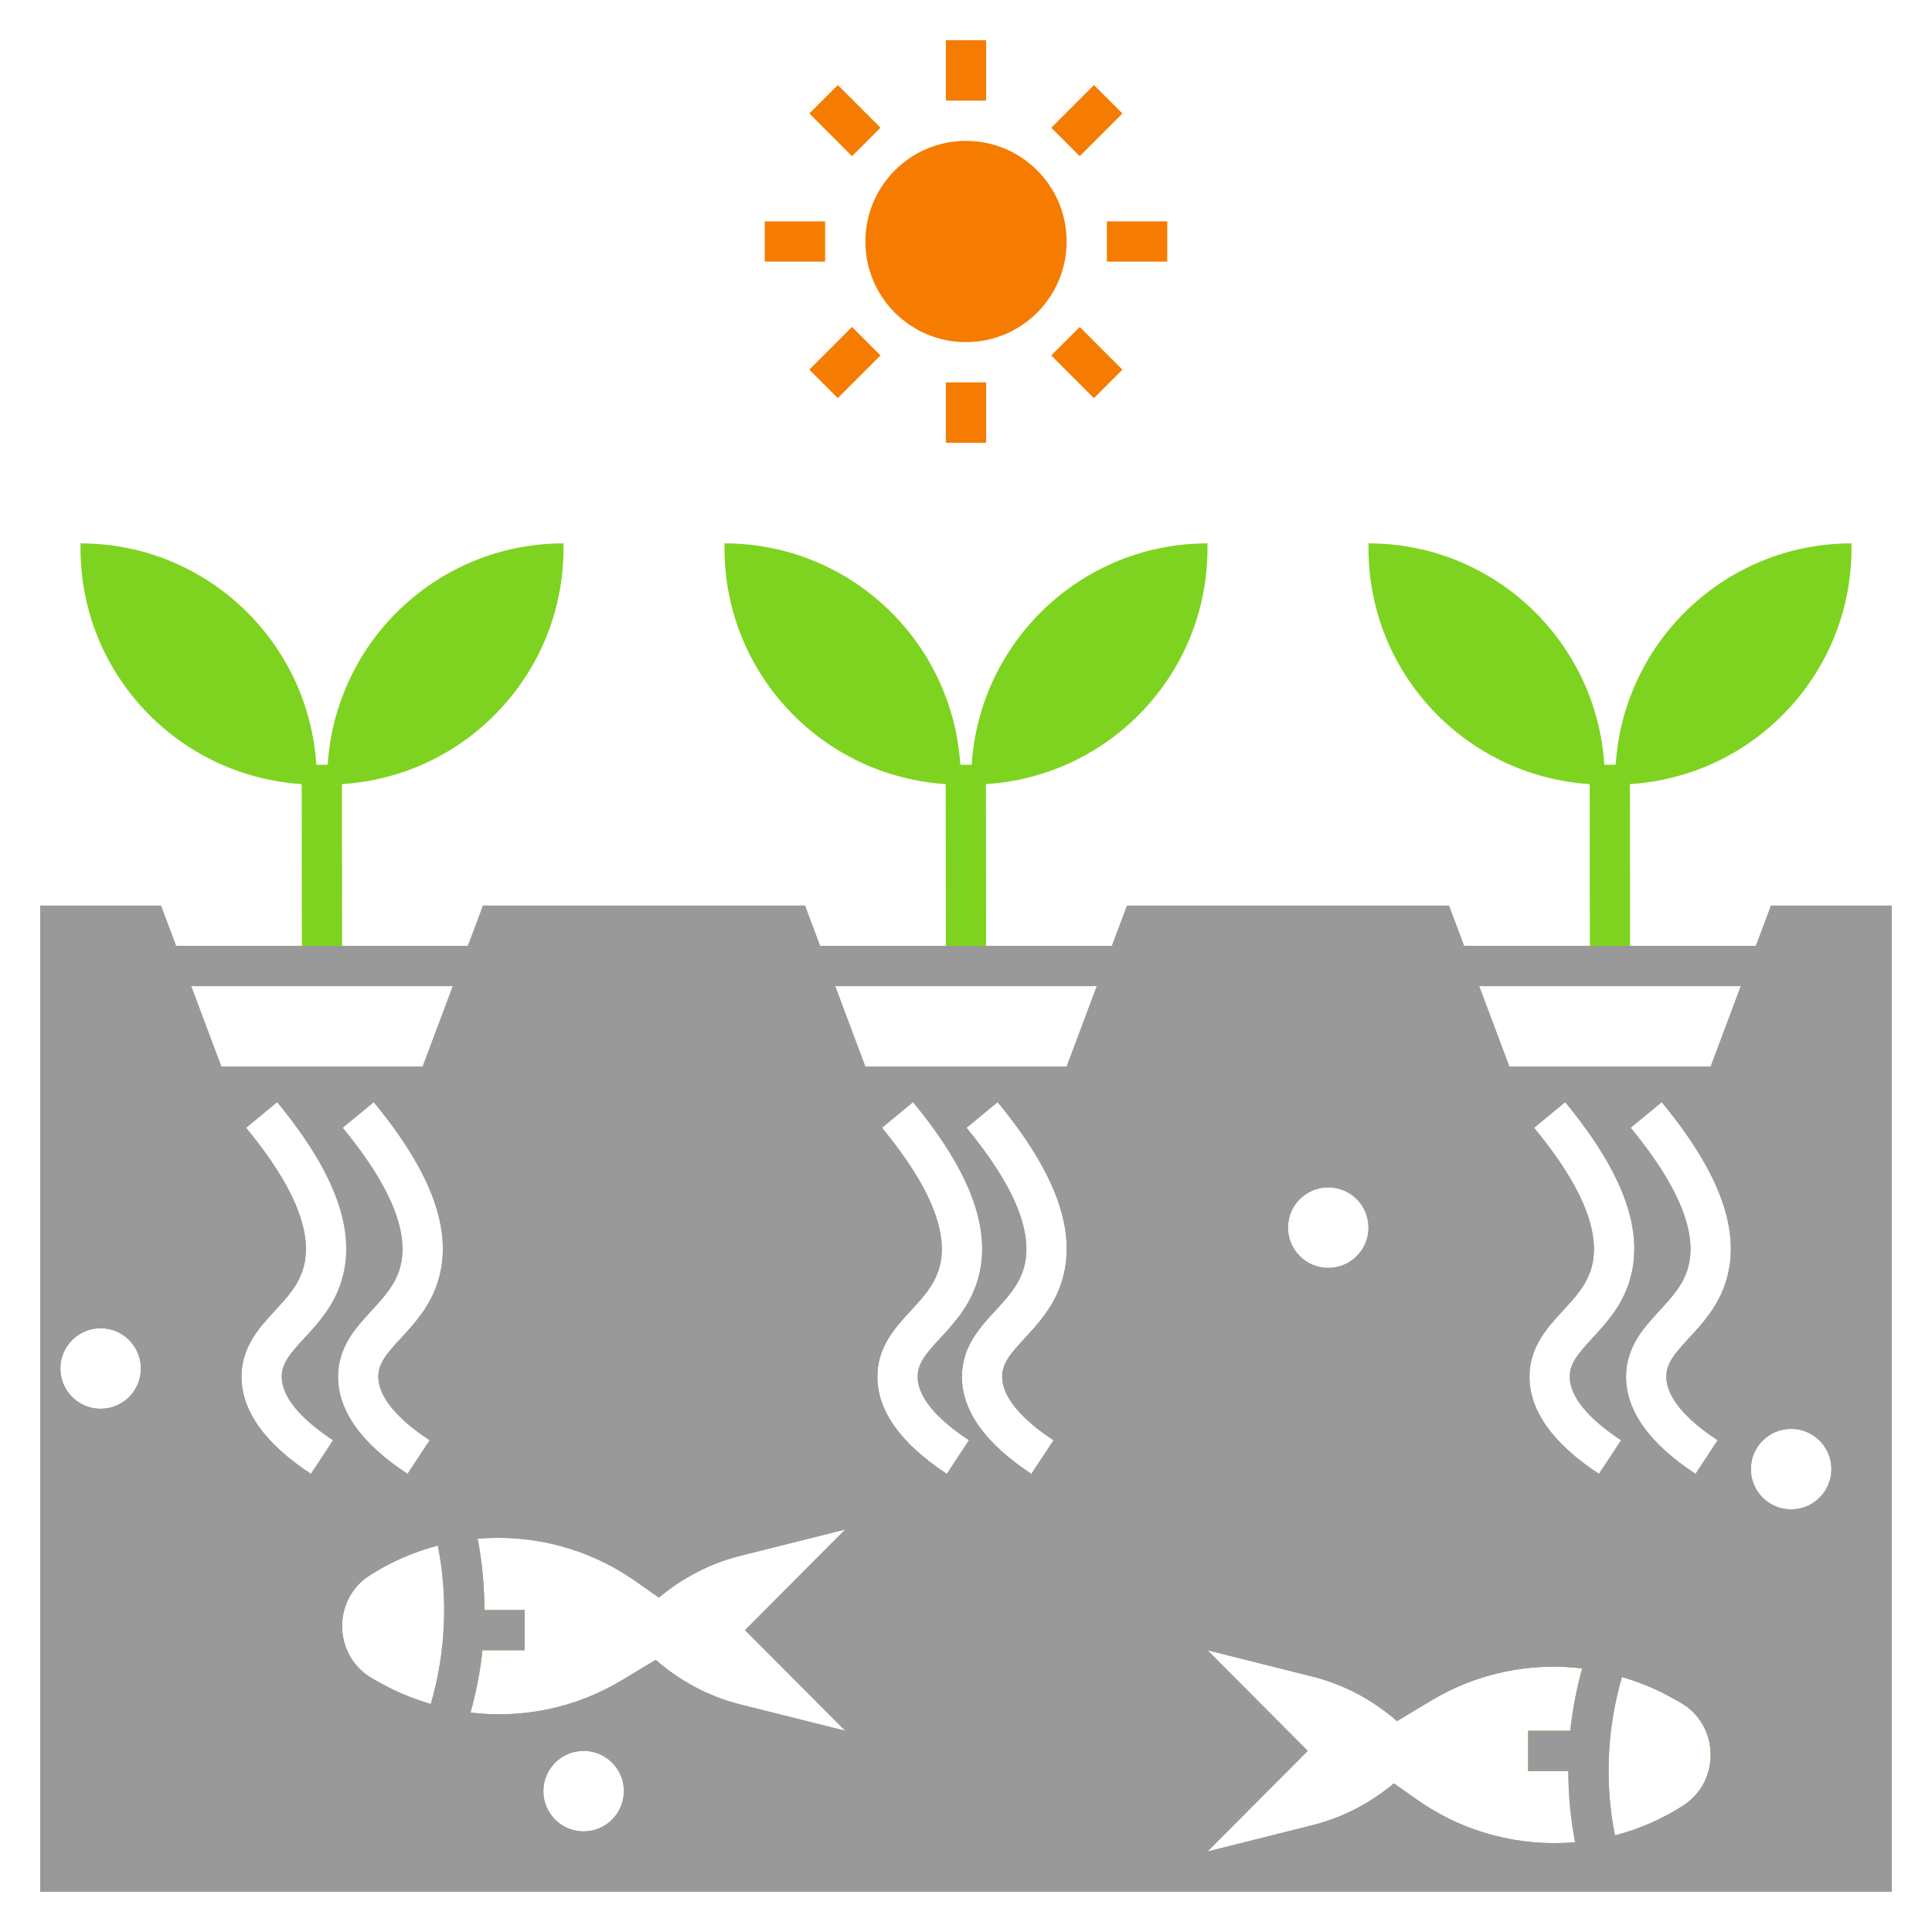 <?xml version="1.0" encoding="UTF-8" standalone="no"?>
<svg
   xmlns:dc="http://purl.org/dc/elements/1.1/"
   xmlns:cc="http://creativecommons.org/ns#"
   xmlns:rdf="http://www.w3.org/1999/02/22-rdf-syntax-ns#"
   xmlns:svg="http://www.w3.org/2000/svg"
   xmlns="http://www.w3.org/2000/svg"
   xmlns:sodipodi="http://sodipodi.sourceforge.net/DTD/sodipodi-0.dtd"
   xmlns:inkscape="http://www.inkscape.org/namespaces/inkscape"
   fill="#000000"
   width="800px"
   height="800px"
   viewBox="0 0 96 96"
   id="Layer_1_1_"
   version="1.1"
   xml:space="preserve"
   sodipodi:docname="seedlings-orange.svg"
   inkscape:version="1.0.1 (3bc2e813f5, 2020-09-07)"
   inkscape:export-filename="C:\Users\keega\Documents\cannlytics\cannlytics\app\assets\images\icons\seedlings.png"
   inkscape:export-xdpi="96"
   inkscape:export-ydpi="96"><defs
     id="defs25" /><sodipodi:namedview
     pagecolor="#ffffff"
     bordercolor="#666666"
     borderopacity="1"
     objecttolerance="10"
     gridtolerance="10"
     guidetolerance="10"
     inkscape:pageopacity="0"
     inkscape:pageshadow="2"
     inkscape:window-width="1920"
     inkscape:window-height="1094"
     id="namedview23"
     showgrid="false"
     inkscape:zoom="0.470625"
     inkscape:cx="320.81537"
     inkscape:cy="553.19254"
     inkscape:window-x="-11"
     inkscape:window-y="-11"
     inkscape:window-maximized="1"
     inkscape:current-layer="Layer_1_1_" /><circle
     cx="48"
     cy="12"
     r="5"
     id="circle2"
     style="fill:#f57c00;fill-opacity:1" /><rect
     height="3"
     width="2"
     x="47"
     y="2"
     id="rect4"
     style="fill:#f57c00;fill-opacity:1" /><rect
     height="3"
     width="2"
     x="47"
     y="19"
     id="rect6"
     style="fill:#f57c00;fill-opacity:1" /><rect
     height="2"
     width="3"
     x="55"
     y="11"
     id="rect8"
     style="fill:#f57c00;fill-opacity:1" /><rect
     height="2"
     width="3"
     x="38"
     y="11"
     id="rect10"
     style="fill:#f57c00;fill-opacity:1" /><rect
     height="2"
     transform="matrix(0.707 -0.707 0.707 0.707 11.584 39.946)"
     width="3"
     x="52.511"
     y="4.989"
     id="rect12"
     style="fill:#f57c00;fill-opacity:1" /><rect
     height="2"
     transform="matrix(0.707 -0.707 0.707 0.707 -0.437 34.966)"
     width="3"
     x="40.489"
     y="17.011"
     id="rect14"
     style="fill:#f57c00;fill-opacity:1" /><rect
     height="3"
     transform="matrix(0.707 -0.707 0.707 0.707 3.084 43.467)"
     width="2"
     x="53.011"
     y="16.511"
     id="rect16"
     style="fill:#f57c00;fill-opacity:1" /><rect
     height="3"
     transform="matrix(0.707 -0.707 0.707 0.707 8.063 31.445)"
     width="2"
     x="40.989"
     y="4.489"
     id="rect18"
     style="fill:#f57c00;fill-opacity:1" /><path
     d="M87.25,47h-6.251l-0.008-8.038C87.134,38.576,92,33.485,92,27.245V27c-6.237,0-11.326,4.861-11.717,11L79.717,38  C79.326,31.862,74.237,27,68,27v0.245c0,6.234,4.857,11.321,10.991,11.717L78.999,47H72.75L72,45H56l-0.75,2h-6.251l-0.008-8.038  C55.134,38.576,60,33.485,60,27.245V27c-6.237,0-11.326,4.861-11.717,11L47.717,38C47.326,31.862,42.237,27,36,27v0.245  c0,6.234,4.857,11.321,10.991,11.717L46.999,47H40.75L40,45H24l-0.75,2h-6.251l-0.008-8.038C23.134,38.576,28,33.485,28,27.245V27  c-6.237,0-11.326,4.861-11.717,11L15.717,38C15.326,31.862,10.237,27,4,27v0.245c0,6.234,4.857,11.321,10.991,11.717L14.999,47H8.75  L8,45H2v49h92V45h-6L87.25,47z M5,70c-1.105,0-2-0.895-2-2c0-1.105,0.895-2,2-2s2,0.895,2,2C7,69.105,6.105,70,5,70z M15.45,73.236  c-2.293-1.511-3.454-3.139-3.45-4.838c0.004-1.476,0.885-2.431,1.663-3.273c0.579-0.627,1.126-1.22,1.384-2.028  c0.557-1.742-0.391-4.117-2.819-7.059l1.543-1.273c2.929,3.55,3.97,6.475,3.181,8.941c-0.394,1.23-1.151,2.051-1.82,2.775  c-0.722,0.782-1.131,1.258-1.133,1.923c-0.002,0.968,0.879,2.062,2.55,3.162L15.45,73.236z M18.461,65.125  c0.579-0.628,1.126-1.22,1.385-2.028c0.557-1.743-0.393-4.118-2.819-7.059l1.543-1.273c2.929,3.549,3.969,6.474,3.181,8.941  c-0.393,1.229-1.15,2.051-1.819,2.775c-0.723,0.782-1.131,1.258-1.133,1.922c-0.003,0.969,0.879,2.062,2.55,3.163l-1.1,1.67  c-2.294-1.512-3.455-3.139-3.45-4.838C16.801,66.922,17.683,65.967,18.461,65.125z M21.406,84.67  c-0.787-0.235-1.562-0.531-2.3-0.935l-0.548-0.3c-1.998-1.094-2.094-3.938-0.173-5.165h0c1.059-0.676,2.197-1.163,3.371-1.471  C22.272,79.404,22.152,82.106,21.406,84.67z M21,53H11l-1.5-4h13L21,53z M29,91c-1.105,0-2-0.895-2-2c0-1.105,0.895-2,2-2  s2,0.895,2,2C31,90.105,30.105,91,29,91z M42,86l-5.237-1.314c-1.554-0.39-2.976-1.16-4.182-2.208l-1.684,1.014  c-2.294,1.381-4.941,1.914-7.516,1.606c0.28-1.019,0.483-2.054,0.592-3.098h2.095v-2H24.07c-0.001-1.186-0.113-2.371-0.335-3.54  c2.72-0.236,5.498,0.463,7.83,2.101l1.173,0.824c1.172-0.978,2.539-1.698,4.026-2.071L42,76l-4.982,5L42,86z M47.046,73.236  c-2.294-1.51-3.455-3.138-3.45-4.838c0.004-1.476,0.885-2.431,1.663-3.273c0.579-0.628,1.126-1.22,1.385-2.028  c0.557-1.743-0.393-4.118-2.819-7.059l1.543-1.273c2.929,3.549,3.969,6.474,3.181,8.941c-0.393,1.229-1.15,2.051-1.819,2.775  c-0.723,0.782-1.131,1.258-1.133,1.922c-0.003,0.97,0.879,2.062,2.55,3.163L47.046,73.236z M52.75,63.706  c-0.393,1.229-1.15,2.051-1.819,2.775c-0.723,0.782-1.131,1.258-1.133,1.922c-0.003,0.969,0.879,2.062,2.55,3.163l-1.1,1.67  c-2.294-1.512-3.455-3.139-3.45-4.838c0.004-1.476,0.885-2.431,1.663-3.273c0.579-0.628,1.126-1.22,1.385-2.028  c0.557-1.743-0.393-4.118-2.819-7.059l1.543-1.273C52.498,58.313,53.538,61.238,52.75,63.706z M53,53H43l-1.5-4h13L53,53z M66,59  c1.105,0,2,0.895,2,2c0,1.105-0.895,2-2,2s-2-0.895-2-2C64,59.895,64.895,59,66,59z M77.93,88c0.001,1.186,0.113,2.371,0.335,3.54  c-2.72,0.236-5.498-0.463-7.83-2.101l-1.173-0.824c-1.172,0.978-2.539,1.698-4.026,2.071L60,92l4.982-5L60,82l5.237,1.314  c1.554,0.39,2.976,1.16,4.182,2.208l1.684-1.014c2.294-1.381,4.941-1.914,7.516-1.606c-0.28,1.019-0.483,2.054-0.592,3.098h-2.095v2  H77.93z M76,68.398c0.004-1.476,0.886-2.431,1.663-3.273c0.579-0.627,1.126-1.22,1.385-2.028c0.557-1.742-0.392-4.117-2.819-7.059  l1.543-1.273c2.93,3.551,3.97,6.476,3.181,8.941c-0.393,1.23-1.15,2.051-1.819,2.775c-0.722,0.782-1.131,1.258-1.133,1.923  c-0.003,0.968,0.879,2.062,2.55,3.162l-1.1,1.67C77.156,71.724,75.995,70.097,76,68.398z M83.616,89.73L83.616,89.73  c-1.059,0.676-2.197,1.163-3.371,1.471c-0.517-2.604-0.397-5.306,0.349-7.87c0.787,0.235,1.562,0.531,2.3,0.935l0.548,0.3  C85.44,85.659,85.536,88.503,83.616,89.73z M85.75,63.706c-0.393,1.229-1.15,2.051-1.819,2.775  c-0.723,0.782-1.131,1.258-1.133,1.922c-0.003,0.969,0.879,2.062,2.55,3.163l-1.1,1.67c-2.294-1.512-3.455-3.139-3.45-4.838  c0.004-1.476,0.885-2.431,1.663-3.273c0.579-0.628,1.126-1.22,1.385-2.028c0.557-1.743-0.393-4.118-2.819-7.059l1.543-1.273  C85.498,58.313,86.538,61.238,85.75,63.706z M85,53H75l-1.5-4h13L85,53z M91,73c0,1.105-0.895,2-2,2s-2-0.895-2-2  c0-1.105,0.895-2,2-2S91,71.895,91,73z"
     id="path20"
     style="fill:#7ed321;fill-opacity:1" /><path
     d="m 87.25,47 h -6.251 -2 -6.249 L 72,45 H 56 l -0.75,2 h -6.251 -2 -6.249 L 40,45 H 24 l -0.75,2 h -6.251 -2 H 8.75 L 8,45 H 2 V 94 H 94 V 45 H 88 Z M 5,70 c -1.105,0 -2,-0.895 -2,-2 0,-1.105 0.895,-2 2,-2 1.105,0 2,0.895 2,2 0,1.105 -0.895,2 -2,2 z m 10.45,3.236 C 13.157,71.725 11.996,70.097 12,68.398 c 0.004,-1.476 0.885,-2.431 1.663,-3.273 0.579,-0.627 1.126,-1.22 1.384,-2.028 0.557,-1.742 -0.391,-4.117 -2.819,-7.059 l 1.543,-1.273 c 2.929,3.55 3.97,6.475 3.181,8.941 -0.394,1.23 -1.151,2.051 -1.82,2.775 -0.722,0.782 -1.131,1.258 -1.133,1.923 -0.002,0.968 0.879,2.062 2.55,3.162 z m 3.011,-8.111 c 0.579,-0.628 1.126,-1.22 1.385,-2.028 0.557,-1.743 -0.393,-4.118 -2.819,-7.059 l 1.543,-1.273 c 2.929,3.549 3.969,6.474 3.181,8.941 -0.393,1.229 -1.15,2.051 -1.819,2.775 -0.723,0.782 -1.131,1.258 -1.133,1.922 -0.003,0.969 0.879,2.062 2.55,3.163 l -1.1,1.67 c -2.294,-1.512 -3.455,-3.139 -3.45,-4.838 0.002,-1.476 0.884,-2.431 1.662,-3.273 z m 2.945,19.545 c -0.787,-0.235 -1.562,-0.531 -2.3,-0.935 l -0.548,-0.3 C 16.56,82.341 16.464,79.497 18.385,78.27 v 0 c 1.059,-0.676 2.197,-1.163 3.371,-1.471 0.516,2.605 0.396,5.307 -0.35,7.871 z M 21,53 H 11 L 9.5,49 h 13 z m 8,38 C 27.895,91 27,90.105 27,89 27,87.895 27.895,87 29,87 c 1.105,0 2,0.895 2,2 C 31,90.105 30.105,91 29,91 Z m 13,-5 -5.237,-1.314 c -1.554,-0.39 -2.976,-1.16 -4.182,-2.208 l -1.684,1.014 c -2.294,1.381 -4.941,1.914 -7.516,1.606 0.28,-1.019 0.483,-2.054 0.592,-3.098 h 2.095 V 80 H 24.07 C 24.069,78.814 23.957,77.629 23.735,76.46 c 2.72,-0.236 5.498,0.463 7.83,2.101 l 1.173,0.824 c 1.172,-0.978 2.539,-1.698 4.026,-2.071 L 42,76 37.018,81 Z M 47.046,73.236 c -2.294,-1.51 -3.455,-3.138 -3.45,-4.838 0.004,-1.476 0.885,-2.431 1.663,-3.273 0.579,-0.628 1.126,-1.22 1.385,-2.028 0.557,-1.743 -0.393,-4.118 -2.819,-7.059 l 1.543,-1.273 c 2.929,3.549 3.969,6.474 3.181,8.941 -0.393,1.229 -1.15,2.051 -1.819,2.775 -0.723,0.782 -1.131,1.258 -1.133,1.922 -0.003,0.97 0.879,2.062 2.55,3.163 z m 5.704,-9.53 c -0.393,1.229 -1.15,2.051 -1.819,2.775 -0.723,0.782 -1.131,1.258 -1.133,1.922 -0.003,0.969 0.879,2.062 2.55,3.163 l -1.1,1.67 c -2.294,-1.512 -3.455,-3.139 -3.45,-4.838 0.004,-1.476 0.885,-2.431 1.663,-3.273 0.579,-0.628 1.126,-1.22 1.385,-2.028 0.557,-1.743 -0.393,-4.118 -2.819,-7.059 l 1.543,-1.273 c 2.928,3.548 3.968,6.473 3.18,8.941 z M 53,53 H 43 l -1.5,-4 h 13 z m 13,6 c 1.105,0 2,0.895 2,2 0,1.105 -0.895,2 -2,2 -1.105,0 -2,-0.895 -2,-2 0,-1.105 0.895,-2 2,-2 z m 11.93,29 c 9.6e-4,1.186 0.113,2.371 0.335,3.54 -2.72,0.236 -5.498,-0.463 -7.83,-2.101 l -1.173,-0.824 c -1.172,0.978 -2.539,1.698 -4.026,2.071 L 60,92 64.982,87 60,82 l 5.237,1.314 c 1.554,0.39 2.976,1.16 4.182,2.208 l 1.684,-1.014 c 2.294,-1.381 4.941,-1.914 7.516,-1.606 -0.28,1.019 -0.483,2.054 -0.592,3.098 H 75.932 V 88 Z M 76,68.398 c 0.004,-1.476 0.886,-2.431 1.663,-3.273 0.579,-0.627 1.126,-1.22 1.385,-2.028 0.557,-1.742 -0.392,-4.117 -2.819,-7.059 l 1.543,-1.273 c 2.93,3.551 3.97,6.476 3.181,8.941 -0.393,1.23 -1.15,2.051 -1.819,2.775 -0.722,0.782 -1.131,1.258 -1.133,1.923 -0.003,0.968 0.879,2.062 2.55,3.162 l -1.1,1.67 C 77.156,71.724 75.995,70.097 76,68.398 Z m 7.616,21.332 v 0 c -1.059,0.676 -2.197,1.163 -3.371,1.471 -0.517,-2.604 -0.397,-5.306 0.349,-7.87 0.787,0.235 1.562,0.531 2.3,0.935 l 0.548,0.3 C 85.44,85.659 85.536,88.503 83.616,89.73 Z M 85.75,63.706 c -0.393,1.229 -1.15,2.051 -1.819,2.775 -0.723,0.782 -1.131,1.258 -1.133,1.922 -0.003,0.969 0.879,2.062 2.55,3.163 l -1.1,1.67 c -2.294,-1.512 -3.455,-3.139 -3.45,-4.838 0.004,-1.476 0.885,-2.431 1.663,-3.273 0.579,-0.628 1.126,-1.22 1.385,-2.028 0.557,-1.743 -0.393,-4.118 -2.819,-7.059 l 1.543,-1.273 c 2.928,3.548 3.968,6.473 3.18,8.941 z M 85,53 H 75 l -1.5,-4 h 13 z m 6,20 c 0,1.105 -0.895,2 -2,2 -1.105,0 -2,-0.895 -2,-2 0,-1.105 0.895,-2 2,-2 1.105,0 2,0.895 2,2 z"
     id="path20-0"
     style="fill:#999999;fill-opacity:1;stroke-width:1"
     sodipodi:nodetypes="cccccccccccccccccccccccssssscccccccccccccccccccccccscsscccccccssssscccccccccccccccccccccccccccccccccccccccccccssssscccccccccccccccccccccccccccssccscsccccccccccccccccsssss" /></svg>
